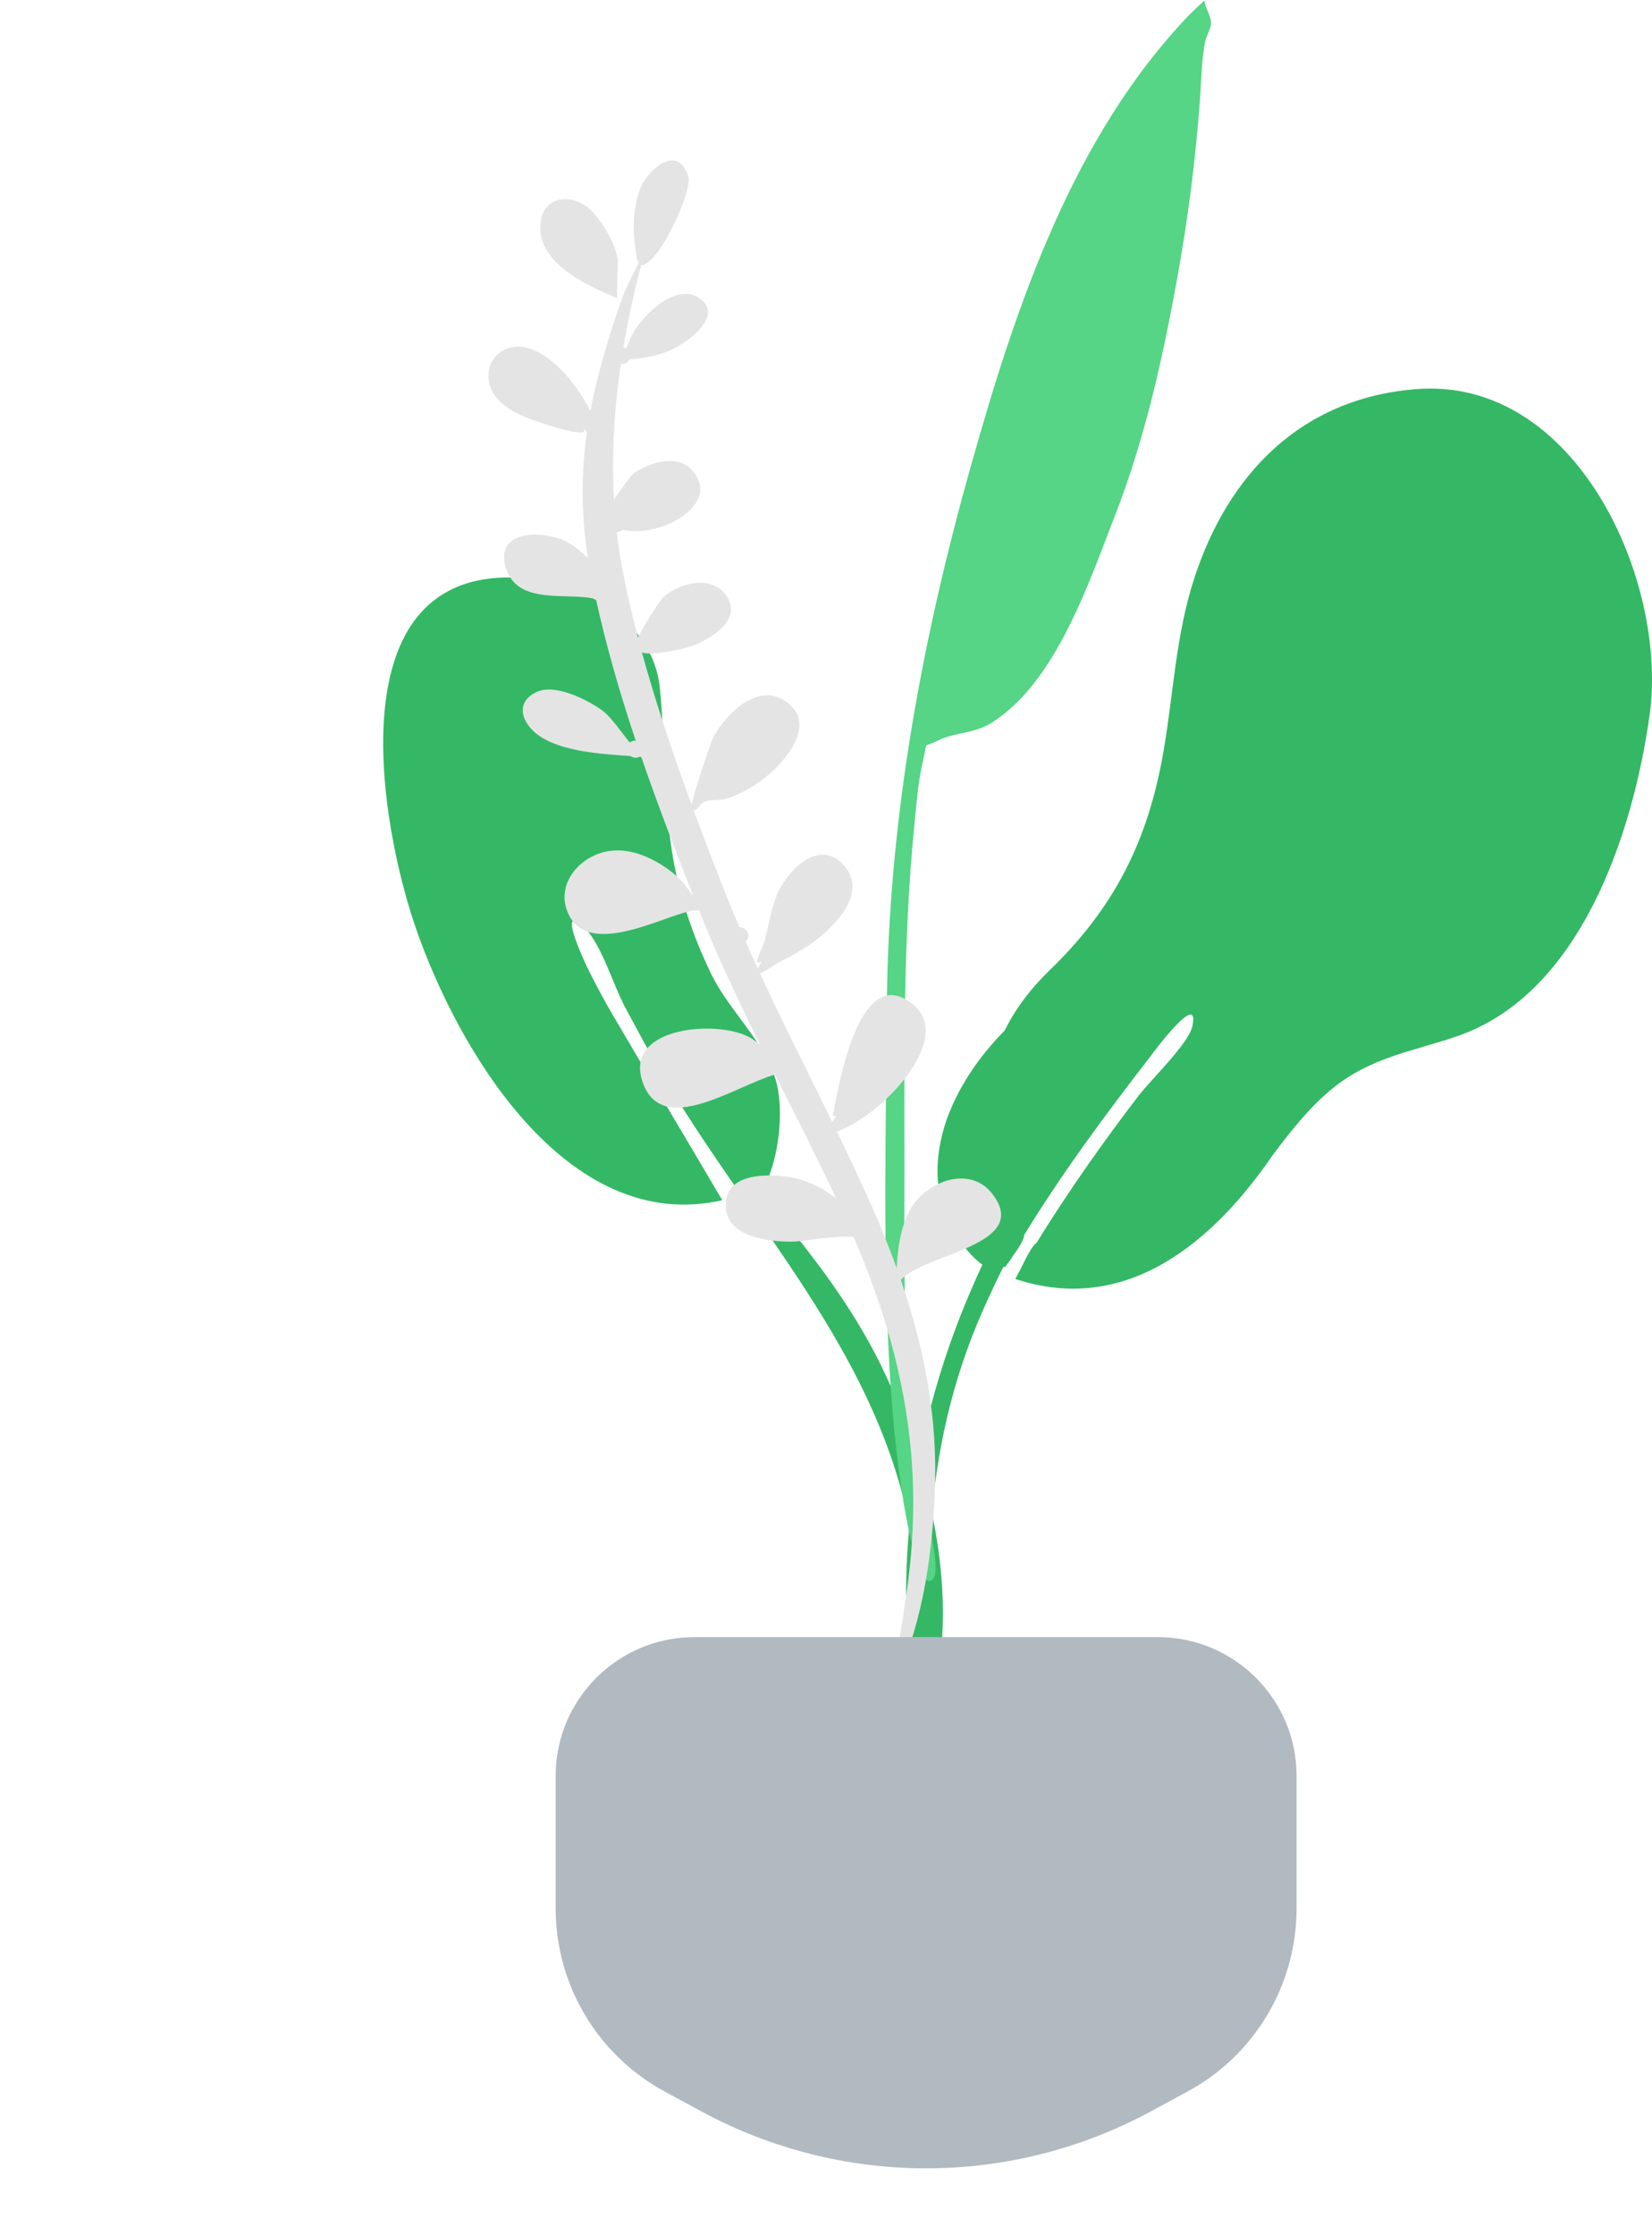 <svg width="238" height="322" viewBox="0 0 238 322" fill="none" xmlns="http://www.w3.org/2000/svg">
<path fill-rule="evenodd" clip-rule="evenodd" d="M71.993 83.216C81.839 82.705 94.016 88.453 95.067 99.155C95.83 106.932 95.593 114.686 96.774 122.451C97.719 128.657 99.716 134.614 102.44 140.267C105.059 145.703 110.492 150.33 111.905 156.137C112.806 159.838 112.301 165.043 111.059 168.662C109.549 173.063 110.352 172.715 113.361 176.407C119.259 183.643 124.57 191.064 128.325 199.706C133.734 212.154 137.281 226.705 135.273 240.331C135.018 242.061 134.715 248.271 132.332 248.705C129.671 249.19 130.915 245.639 131.058 244.492C131.963 237.172 132.767 230.774 131.675 223.34C127.461 194.657 106.884 175.758 93.486 151.414C92.749 150.159 91.194 147.17 90.113 145.198C88.406 142.084 86.69 136.159 84.38 133.851C80.028 129.501 84.029 138.245 84.877 139.914C85.949 142.026 87.128 144.27 88.227 146.12C93.254 154.697 98.865 164.058 104.056 172.899C81.603 178.015 65.789 151.021 59.764 133.274C54.799 118.653 48.859 84.467 71.993 83.216Z" fill="#34B865"/>
<path fill-rule="evenodd" clip-rule="evenodd" d="M203.963 56.063C187.503 57.369 176.936 68.231 172.017 83.422C169.365 91.609 169.062 100.019 167.588 108.432C165.372 121.09 160.604 130.682 151.284 139.7C148.398 142.493 146.271 145.361 144.758 148.429C141.757 151.492 139.144 154.958 137.224 159.196C134.772 164.608 134.078 171.102 136.909 176.497C137.671 177.948 139.57 180.86 141.538 182.183C134.169 197.876 130.117 215.064 130.574 232.23C130.85 242.592 131.356 252.958 131.946 263.308C132.105 266.087 133.01 270.676 134.369 266.015C135.613 261.752 134.053 255.06 133.909 250.607C133.206 228.912 132.606 209.187 141.537 188.918C142.473 186.793 143.466 184.686 144.5 182.595C144.561 182.56 144.617 182.518 144.674 182.476C144.714 182.507 144.749 182.54 144.789 182.569C144.855 182.452 144.945 182.311 145.051 182.155C145.347 181.849 145.606 181.462 145.853 181.03C146.645 179.933 147.541 178.643 147.546 177.937C147.546 177.931 147.543 177.923 147.543 177.917C153.072 168.893 159.404 160.365 165.872 152.005C165.823 152.066 172.888 142.447 171.795 147.766C171.269 150.33 166.073 155.211 163.974 157.926C159.332 163.967 153.88 171.621 149.35 179.022C148.74 179.372 147.879 181.092 147.256 182.373C146.912 183.022 146.591 183.677 146.276 184.247C162.328 189.55 174.815 178.868 183.329 166.442C183.339 166.428 183.348 166.413 183.358 166.398C185.949 162.965 188.603 159.555 191.919 156.841C197.451 152.313 203.376 151.514 209.899 149.285C227.686 143.207 235.249 120.155 237.651 103.049C240.361 83.752 227.105 54.16 203.963 56.063Z" fill="#34B865"/>
<path fill-rule="evenodd" clip-rule="evenodd" d="M171.448 2.022C154.555 19.605 146.393 43.992 139.931 66.918C132.713 92.524 127.945 118.526 127.762 145.148C127.642 162.64 127.166 180.24 128.187 197.711C128.55 203.916 129.168 210.131 130.152 216.269C130.233 216.774 132.433 230.479 134.538 227.285C135.736 225.469 132.283 213.068 132.022 211.003C130.554 199.369 130.213 187.65 130.285 175.932C130.402 156.639 129.834 137.445 131.789 118.223C132.081 115.354 132.311 112.339 132.993 109.532C133.717 106.547 132.795 107.85 135.152 106.668C137.443 105.519 140.274 105.683 142.651 104.242C152.079 98.525 156.902 83.84 160.656 74.205C164.949 63.186 167.558 51.437 169.643 39.841C171.173 31.322 172.267 22.854 172.886 14.225C173.081 11.505 173.093 8.662 173.627 5.987C173.771 5.266 174.494 3.99 174.468 3.351C174.412 1.999 173.596 1.204 173.529 0.068C172.822 0.705 172.128 1.356 171.448 2.022Z" fill="#55D585"/>
<path fill-rule="evenodd" clip-rule="evenodd" d="M85.57 30.747C83.008 27.731 77.861 27.735 77.834 32.783C77.806 38.189 84.954 41.333 89.043 42.986C88.647 42.79 89.146 38.036 88.972 37.211C88.458 34.775 87.143 32.603 85.57 30.747ZM87.808 128.853C88.328 129.91 87.847 128.948 87.808 128.853V128.853ZM73.532 50.072C71 50.708 69.802 53.241 70.609 55.652C71.57 58.522 74.987 59.904 77.601 60.79C78.783 61.19 85.096 63.328 84.079 61.707C84.172 61.797 84.361 61.999 84.55 62.245C84.473 62.791 84.404 63.339 84.341 63.887C84.296 63.893 84.256 63.902 84.209 63.907C84.258 63.906 84.296 63.899 84.34 63.896C83.721 69.377 83.822 74.892 84.698 80.389C83.848 79.545 82.92 78.784 81.903 78.185C78.893 76.412 71.131 76.003 72.867 81.775C74.532 87.308 81.725 85.237 85.859 86.304C87.359 93.168 89.339 99.98 91.59 106.709C91.288 106.678 90.98 106.751 90.73 106.964C89.368 105.33 88.097 103.283 86.632 102.247C84.517 100.752 79.874 98.399 77.219 99.725C73.954 101.354 75.377 104.433 77.721 106.024C81.12 108.332 86.75 108.609 90.843 108.921C91.219 109.169 91.716 109.241 92.122 109.029C92.212 109.037 92.302 109.046 92.389 109.054C94.706 115.783 97.259 122.425 99.829 128.953C99.782 128.929 99.735 128.906 99.685 128.881C98.836 127.595 97.84 126.411 96.607 125.485C93.757 123.338 90.012 121.722 86.436 122.913C82.875 124.099 80.236 127.719 81.79 131.441C84.9 138.893 97.815 130.516 100.715 131.183C103.347 137.767 106.374 144.164 109.515 150.506C109.027 150.093 108.504 149.719 107.932 149.405C103.275 146.849 89.309 147.896 92.749 156.322C95.746 163.664 105.989 156.425 111.655 154.79C114.633 160.724 117.649 166.642 120.468 172.655C118.264 170.923 115.902 169.791 112.888 169.448C109.768 169.095 104.418 169.262 104.559 173.739C104.702 178.292 110.792 178.87 114.095 178.866C115.896 178.864 119.895 177.96 122.971 178.179C127.292 188.185 130.338 198.468 131.273 209.44C131.856 216.29 131.557 223.211 130.517 230.01C129.853 234.349 129.034 241.765 126.447 246.671C132.733 237.327 134.535 223.631 134.726 212.943C134.902 203.115 132.94 193.576 129.785 184.391C133.238 180.513 148.716 179.437 142.954 171.972C139.89 168.018 134.183 169.934 131.622 173.463C129.862 175.889 129.329 179.658 129.184 182.685C128.164 179.86 127.041 177.068 125.831 174.315C124.158 170.51 122.387 166.751 120.574 163.013C127.255 160.591 137.258 149.753 131.779 144.917C123.684 137.785 120.717 157.166 119.968 160.715C120.15 160.807 120.319 160.813 120.478 160.738C120.297 161.014 120.097 161.308 119.884 161.598C116.404 154.468 112.801 147.396 109.473 140.197C110.117 140.046 111.487 139.001 112.414 138.529C114.504 137.466 116.567 136.304 118.364 134.782C121.204 132.376 124.773 128.126 121.514 124.589C117.972 120.739 113.51 125.363 112.061 128.644C111.06 130.914 110.748 133.345 110.11 135.717C109.911 136.457 108.171 139.429 109.701 138.487C109.442 138.965 109.28 139.323 109.193 139.589C108.597 138.292 108.013 136.988 107.437 135.682C107.53 135.588 107.616 135.479 107.685 135.339C108.16 134.38 107.334 133.576 106.517 133.565C105.769 131.816 105.039 130.057 104.342 128.284C102.865 124.526 101.382 120.677 99.943 116.778C100.724 116.533 100.79 115.757 101.548 115.466C102.304 115.176 103.477 115.341 104.312 115.128C106.41 114.592 108.479 113.386 110.173 112.052C112.972 109.848 117.586 104.682 113.617 101.349C109.528 97.911 104.643 102.692 102.777 106.194C102.416 106.872 100.214 113.437 99.626 115.913C96.972 108.676 94.481 101.28 92.48 93.986C93.8 94.54 98.688 93.451 99.759 93.04C102.37 92.038 106.999 89.334 104.678 85.849C102.611 82.755 97.918 83.928 95.565 86.018C95.178 86.362 92.74 90.069 91.909 91.845C91.105 88.771 90.389 85.719 89.796 82.711C89.398 80.709 89.087 78.697 88.855 76.678C89.133 76.648 89.439 76.517 89.756 76.328C94.887 77.575 104.194 72.739 99.695 67.725C97.553 65.34 93.556 66.639 91.348 68.161C90.896 68.473 89.538 70.431 88.456 71.971C88.091 65.458 88.493 58.903 89.444 52.413C89.904 52.489 90.394 52.323 90.676 51.796C93.567 51.472 95.874 51.159 98.591 49.312C100.278 48.164 103.646 45.333 101.065 43.182C97.707 40.383 92.757 45.222 91.196 47.983C91.014 48.303 90.595 49.282 90.222 50.183C90.096 50.107 89.96 50.051 89.817 50.018C90.485 46.033 91.35 42.079 92.363 38.181C94.756 38.409 99.869 27.53 99.147 25.357C97.534 20.493 93.14 24.625 92.151 27.383C90.985 30.635 91.18 34.134 91.788 37.426C91.855 37.776 91.808 37.74 92.018 37.384C91.964 37.581 91.967 37.746 92.016 37.885C91.211 39.514 90.304 41.147 89.751 42.658C88.169 46.985 86.832 51.446 85.752 55.924C85.489 57.013 85.255 58.104 85.049 59.198C83.979 57.032 82.252 54.773 81.534 53.99C79.667 51.958 76.585 49.305 73.532 50.072ZM126.712 246.802C125.97 248.229 125.124 249.463 124.148 250.362C125.066 249.256 125.918 248.062 126.712 246.802Z" fill="#E4E4E4"/>
<path d="M80.054 274.926V255.836C80.054 244.791 89.009 235.836 100.054 235.836H166.794C177.839 235.836 186.794 244.791 186.794 255.836V274.926C186.794 285.945 180.753 296.078 171.059 301.317L165.759 304.182C145.582 315.089 121.266 315.089 101.089 304.182L95.789 301.317C86.095 296.078 80.054 285.945 80.054 274.926Z" fill="#B1BAC1"/>
</svg>
